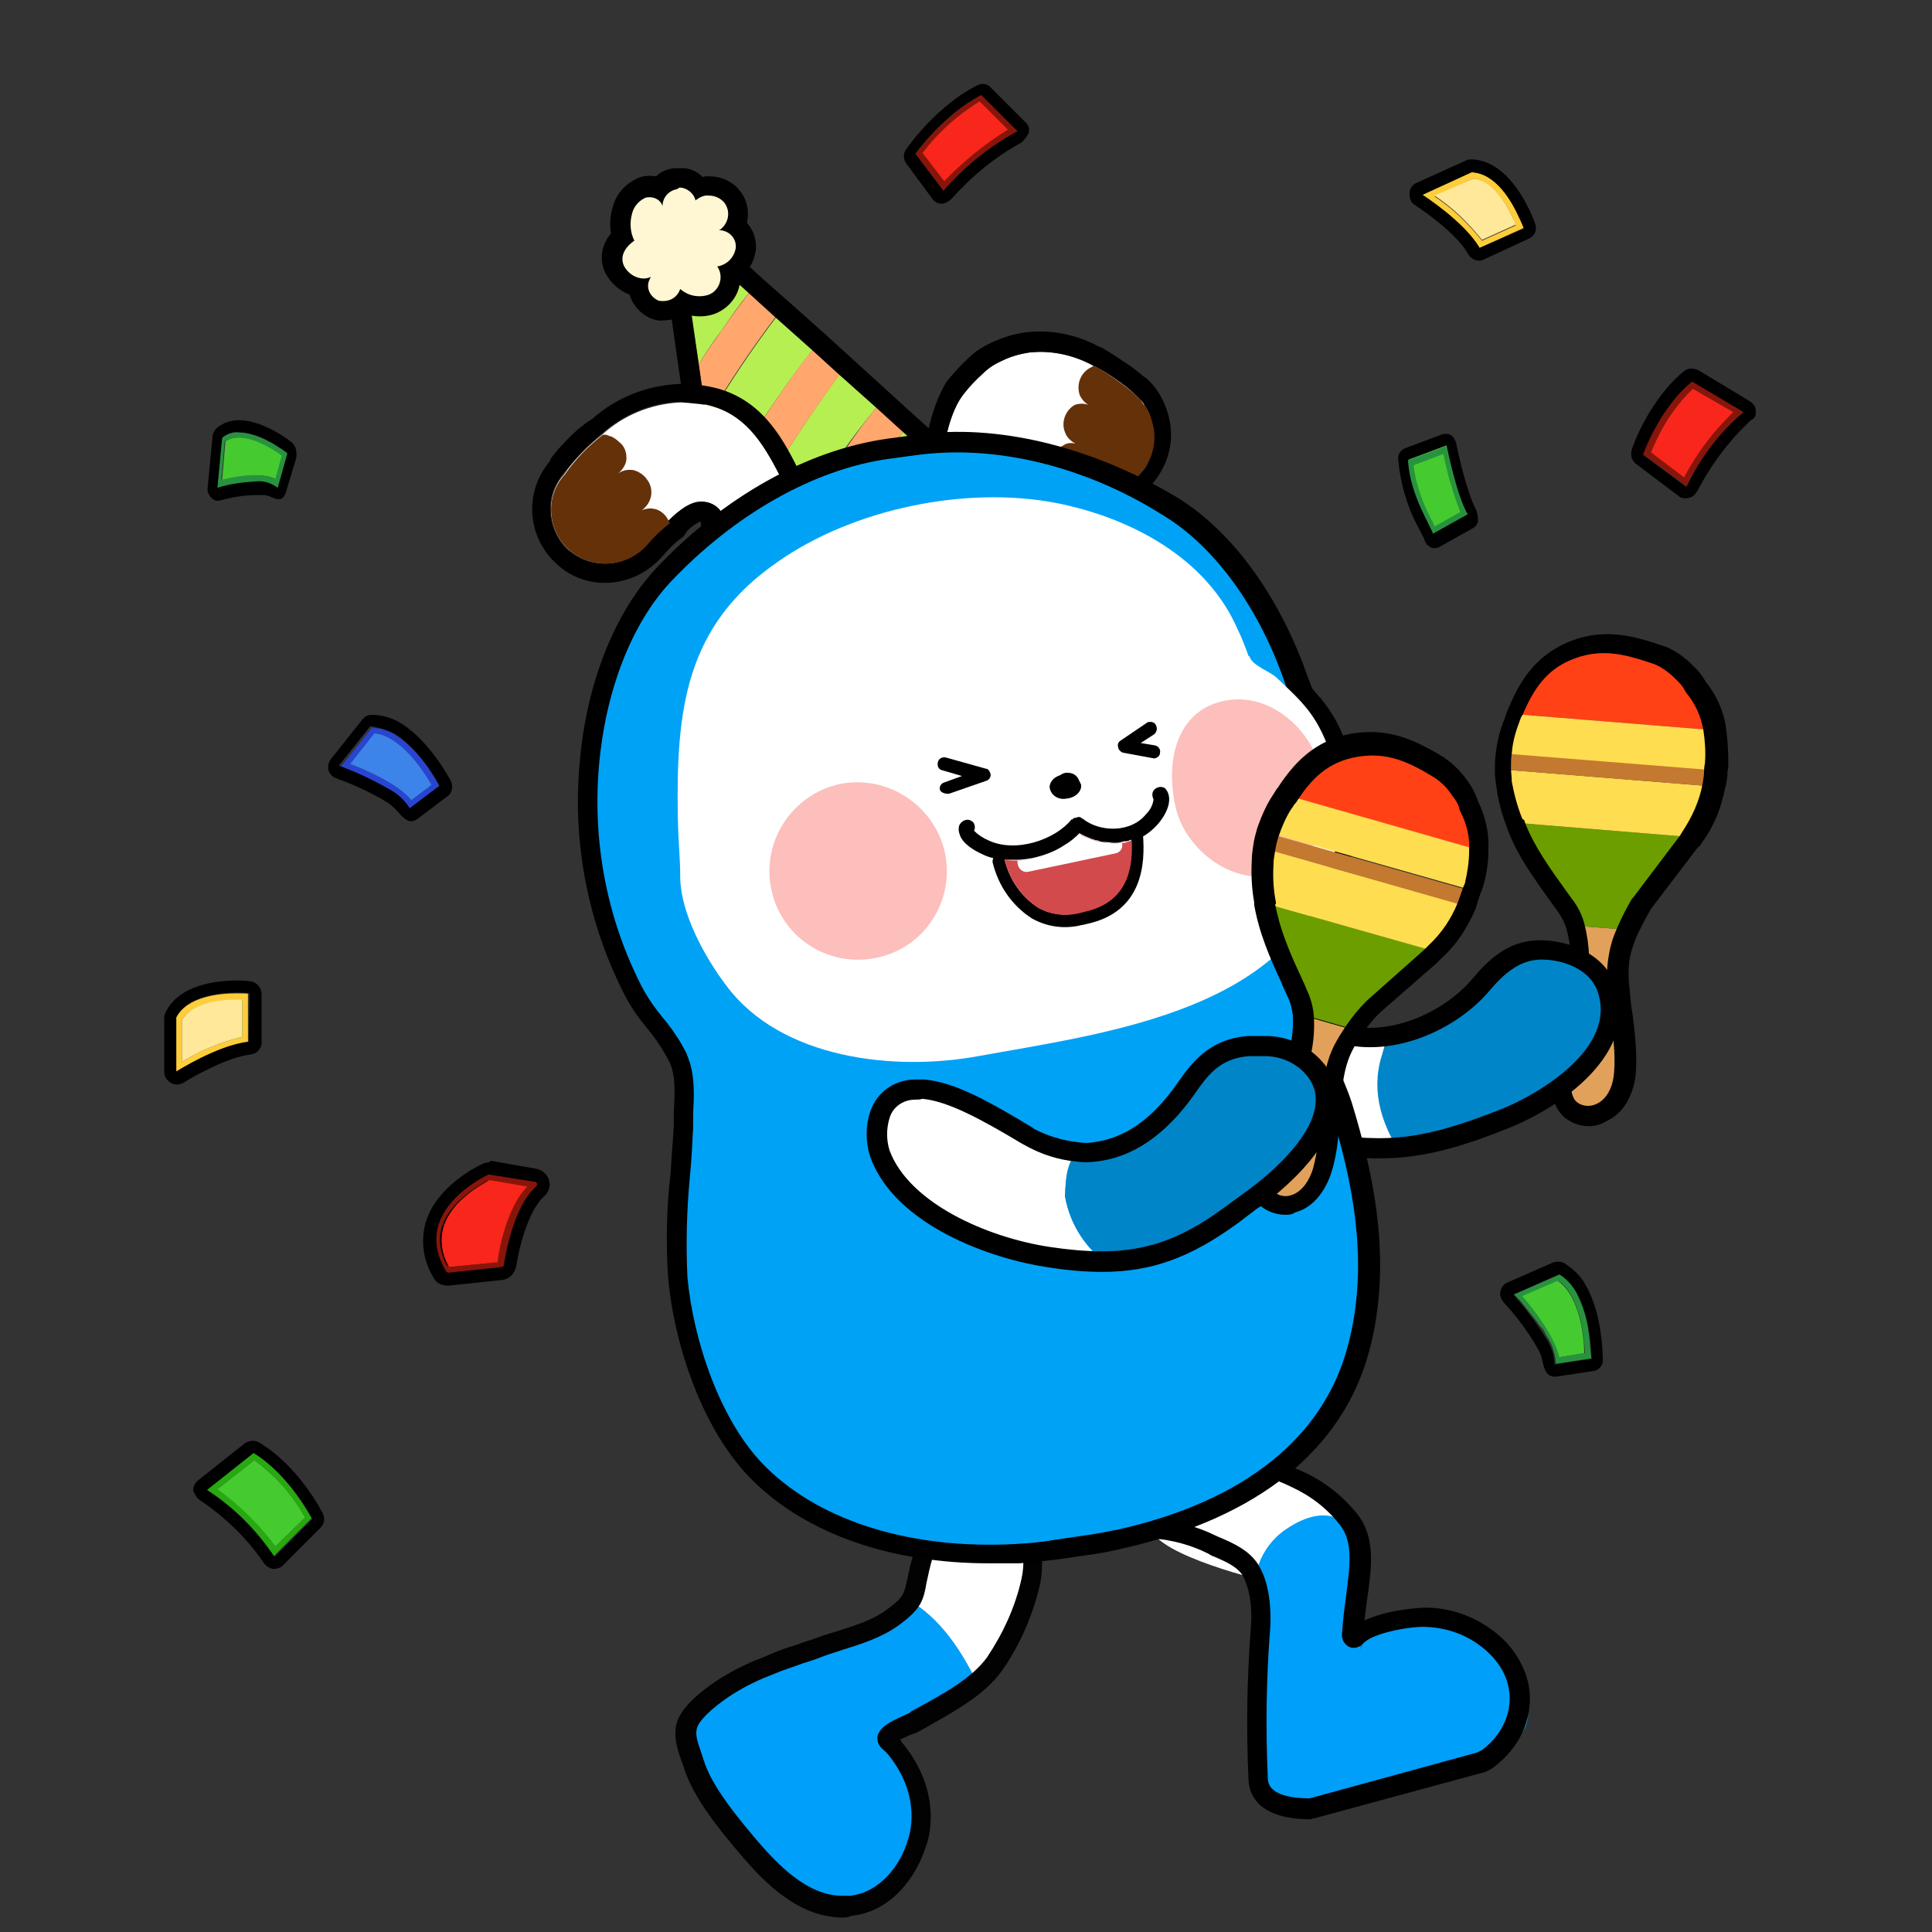 <?xml version="1.0" encoding="utf-8"?>
<!-- Generator: Adobe Illustrator 24.3.0, SVG Export Plug-In . SVG Version: 6.00 Build 0)  -->
<svg version="1.1" id="레이어_1" xmlns="http://www.w3.org/2000/svg" xmlns:xlink="http://www.w3.org/1999/xlink" x="0px"
	 y="0px" viewBox="0 0 240 240" style="enable-background:new 0 0 240 240;" xml:space="preserve">
<rect x="0" y="0" width="240" height="240" fill="#333333" stroke="none"/>
<style type="text/css">
	.st0{fill:#E2A15A;}
	.st1{fill:#6C9E00;}
	.st2{fill:#FF4115;}
	.st3{fill:#FFDD50;}
	.st4{fill:#C47930;}
	.st5{fill:#FFFFFF;}
	.st6{fill:#0085C9;}
	.st7{fill:#653109;}
	.st8{fill:#B6EF52;}
	.st9{fill:#FFA76C;}
	.st10{fill:#FFF7D4;}
	.st11{fill-rule:evenodd;clip-rule:evenodd;fill:#009FF9;}
	.st12{fill:#009FF9;}
	.st13{fill:#020202;}
	.st14{fill:#00A2F6;}
	.st15{fill-rule:evenodd;clip-rule:evenodd;fill:#FFFFFF;}
	.st16{fill-rule:evenodd;clip-rule:evenodd;fill:#FCBFBB;}
	.st17{fill-rule:evenodd;clip-rule:evenodd;}
	.st18{fill:#D34A4C;}
	.st19{fill:#2845D1;}
	.st20{fill:#3D84EA;}
	.st21{fill:#28933F;}
	.st22{fill:#45CB2F;}
	.st23{fill-rule:evenodd;clip-rule:evenodd;fill:#45CB2F;}
	.st24{fill:#88150A;}
	.st25{fill:#F9261B;}
	.st26{fill:#28A811;}
	.st27{fill:#FDCD3A;}
	.st28{fill:#FFE89A;}
</style>
<g id="레이어_4">
	<path class="st0" d="M202.2,115.5l-6.5-0.5c0.6,2.4,0.7,5,0.2,7.4c-0.4,3.4-1.8,6.6-2.1,10c-0.1,1.6-0.2,3.5,0.8,4.8
		c1.1,1.3,2.9,1.7,4.4,0.9c1.8-0.8,2.6-2.9,2.8-4.8c0.3-3.6-0.5-7.1-0.8-10.7c-0.2-1.8,0-3.6,0.5-5.3
		C201.7,116.8,201.9,116.2,202.2,115.5z"/>
	<path class="st1" d="M188.3,102.5c1.4,3.7,3.8,6.7,6.1,9.9c0.6,0.8,1,1.7,1.3,2.6l6.5,0.5c0.5-1.1,1-2.2,1.7-3.2l5.8-7.6
		c0.2-0.3,0.4-0.5,0.5-0.7l-22-1.8C188.2,102.3,188.3,102.4,188.3,102.5z"/>
	<path class="st2" d="M210.6,85.5c-0.3-0.6-0.7-1.2-1.3-1.7c-0.9-0.9-2-1.7-3.2-2.2c-3.7-1.3-6.9-2.2-10.8-0.7s-5.7,4.3-7.2,7.8
		l24.7,2C212.6,88.8,211.8,87,210.6,85.5z"/>
	<path class="st3" d="M186.9,97.4c0.3,1.7,0.7,3.3,1.3,4.8l22,1.8c1.3-1.9,2.2-4.1,2.7-6.3l-26.1-2.1
		C186.8,96.2,186.8,96.8,186.9,97.4z"/>
	<path class="st3" d="M213.1,94.9c0.1-1.4,0-2.8-0.3-4.2l-24.7-2c-0.1,0.3-0.3,0.6-0.4,1c-0.5,1.3-0.8,2.6-1,4l26.3,2.1
		C213.1,95.4,213.1,95.2,213.1,94.9z"/>
	<path class="st4" d="M186.8,93.6c-0.1,0.7-0.1,1.3-0.1,2l26.1,2.1c0.1-0.7,0.2-1.3,0.3-2L186.8,93.6z"/>
	<path d="M197.4,139.9c-1.4,0-2.8-0.6-3.7-1.8c-1.2-1.7-1.2-3.8-1-5.7c0.2-2,0.6-3.8,1.1-5.7c0.4-1.5,0.8-2.9,1-4.4
		c0.5-2.3,0.4-4.7-0.2-6.9c-0.2-0.7-0.6-1.5-1.1-2.2l-0.8-1.1c-2-2.8-4.1-5.6-5.4-9c0-0.1-0.1-0.2-0.1-0.3c-0.6-1.6-1.1-3.3-1.3-5
		c-0.1-0.7-0.2-1.3-0.2-2c0-0.7,0-1.4,0.1-2.2c0.2-1.5,0.5-2.9,1.1-4.3c0.1-0.3,0.2-0.6,0.3-0.9l0.1-0.2c1.4-3.4,3.3-6.8,7.9-8.6
		c4.3-1.6,7.8-0.6,11.6,0.7c0,0,0.1,0,0.1,0c1.3,0.6,2.5,1.4,3.5,2.5c0.6,0.5,1.1,1.2,1.5,1.9c1.3,1.6,2.2,3.6,2.5,5.6
		c0.2,1.5,0.3,3,0.3,4.5c0,0.3,0,0.7-0.1,1c0,0.7-0.1,1.4-0.3,2.1c-0.5,2.5-1.4,4.8-2.9,6.8c-0.1,0.2-0.2,0.4-0.4,0.5l-0.2,0.2
		l-5.7,7.5c-0.6,1-1.1,2-1.6,3c-0.3,0.6-0.5,1.2-0.7,1.8c-0.5,1.5-0.6,3.1-0.4,4.8c0.1,1.2,0.2,2.4,0.4,3.5c0.3,2.4,0.6,4.9,0.4,7.4
		c-0.2,2.1-1.2,4.7-3.5,5.8C198.9,139.7,198.1,139.9,197.4,139.9z M189.4,102c0,0,0,0.1,0,0.1c1.2,3.1,3.1,5.7,5.1,8.5l0.8,1.1
		c0.7,0.9,1.2,1.9,1.5,3c0.7,2.7,0.8,5.4,0.3,8.1c-0.2,1.5-0.6,3.1-1,4.6c-0.5,1.8-0.9,3.5-1,5.2c-0.1,1.4-0.1,3,0.5,4
		c0.6,0.8,1.8,1,2.8,0.5c1.4-0.7,2-2.4,2.1-3.8c0.2-2.3-0.1-4.5-0.4-6.9c-0.1-1.2-0.3-2.4-0.4-3.6c-0.2-1.9,0-3.9,0.5-5.7
		c0.2-0.7,0.5-1.4,0.8-2.1c0.5-1.1,1.1-2.3,1.7-3.3c0,0,0-0.1,0.1-0.1l5.9-7.8c0.1-0.2,0.2-0.3,0.3-0.5c1.2-1.8,2.1-3.8,2.5-5.9
		c0.1-0.6,0.2-1.2,0.2-1.9c0-0.3,0.1-0.6,0.1-0.8c0,0,0,0,0,0c0.1-1.3,0-2.7-0.2-4c-0.3-1.7-1-3.3-2.1-4.6c-0.1-0.1-0.1-0.2-0.2-0.3
		c-0.2-0.5-0.6-0.9-1-1.3c0,0,0,0-0.1-0.1c-0.8-0.8-1.7-1.5-2.7-1.9c-3.5-1.2-6.4-2-9.9-0.7c-3.5,1.3-5.1,3.8-6.5,7.1l-0.1,0.1
		c-0.1,0.2-0.2,0.5-0.3,0.8c-0.5,1.3-0.8,2.5-0.9,3.8c-0.1,0.6-0.1,1.2-0.1,1.8c0,0.6,0.1,1.1,0.1,1.7c0.3,1.6,0.7,3.1,1.3,4.6
		C189.4,101.9,189.4,102,189.4,102z M189.4,102.4C189.4,102.4,189.4,102.4,189.4,102.4C189.4,102.4,189.4,102.4,189.4,102.4z"/>
	<path class="st5" d="M172.8,128.2c-0.7,0.1-1.5-0.1-2.2-0.4c-1-0.4-2.5,1.2-3.3,0.4l-0.7-0.6c-3.7-3.1-6.8-5.5-9.5-6.7
		c-0.9-0.4-1.8-0.7-2.7-0.7c-1.9-0.2-3.7,0.9-4.5,2.7c-0.7,1.5-0.9,3.1-0.6,4.7c1.3,6.5,8.2,11.7,14.2,14.4l0,0
		c1.8,0.8,5.1,0,6.9,0.5c0.8,0.2,1.7,0.3,2.5,0.4c0.6,0,1.1,0,1.7,0C171.9,139.1,170.2,132.5,172.8,128.2z"/>
	<path class="st6" d="M200.1,122.5c-2-2.8-5.2-4.4-8.6-4.5c-3.3,0-5.5,1.9-7.6,4.3c-1.7,2.1-3.8,4-6.1,5.4c-0.5,0.3-0.9,0.6-1.4,0.9
		c-1.1,0.7-2.1-0.3-3.4,0c-0.2,0-0.6,1-0.8,1.1c-2,4.4-1.1,8.8,1.3,12.8c5.3-0.1,9.6-0.8,14.4-3.7l0.9-0.5c0.6-0.4,1.1-0.7,1.7-1
		l0.4-0.3c3.6-2.1,8.1-4.8,9.8-8.8C201.4,126.3,201.3,124.1,200.1,122.5z"/>
	<path d="M171.2,143.9c-2.4,0-4.9-0.3-7.9-0.7c-7.6-1.2-13.6-7.3-15.2-15.3c-0.3-1.9-0.1-3.8,0.7-5.5c0.9-2.3,3.3-3.7,5.7-3.4
		c1.1,0.1,2.1,0.4,3.1,0.9c2.3,1,3.5,2.5,4.5,3.9c1,1.3,1.8,2.3,3.4,3c5.9,2.5,13.5-0.6,17.4-5.2c2-2.4,4.5-4.8,8.4-4.8c0,0,0,0,0,0
		c3.6,0,7.9,1.7,9.3,5.4l0,0c3.3,8.7-7.1,15.5-13.1,17.9C180.8,142.8,176.3,143.9,171.2,143.9z M154,121.4c-1.2,0-2.4,0.8-2.9,1.9
		c-0.6,1.3-0.7,2.7-0.5,4.1c1.4,7,6.6,12.3,13.2,13.3c8.9,1.4,13.3,0.8,22.9-3c4.2-1.7,14.4-7.5,11.7-14.7l0,0
		c-1-2.6-4.2-3.8-6.9-3.8c0,0,0,0,0,0c-2.8,0-4.8,1.9-6.5,3.9c-4.5,5.3-13.3,8.9-20.3,5.9c-2.2-1-3.4-2.5-4.4-3.8
		c-1-1.3-1.9-2.4-3.6-3.2c-0.8-0.4-1.5-0.6-2.3-0.6C154.2,121.4,154.1,121.4,154,121.4z"/>
	<path class="st5" d="M124.5,44.8c-0.9,0.4-1.7,0.9-2.4,1.6c-0.9,0.8-1.7,1.7-2.5,2.7c-2.4,3.1-4,12.5-0.4,14.5
		c3.3,1.7,4.8-4.5,6.2-6.5c2.9-4.5,5.3-0.6,8.5,2.1c2.3,2,5.7,1.7,7.7-0.6c0.2-0.2,0.3-0.4,0.5-0.7c1.9-2.9,1.4-6.8-1.2-9.1
		C136.2,44.9,130.3,42,124.5,44.8z"/>
	<path d="M115.1,61c0.3,1.9,1.4,3.6,3.1,4.6c0.8,0.5,1.8,0.6,2.7,0.5c3-0.4,4.4-3.6,5.6-6.1c0.3-0.6,0.5-1.1,0.8-1.7
		c0.2-0.4,0.5-0.7,0.8-1c0.3,0.1,0.6,0.3,0.9,0.5c0.2,0.4,0.5,0.7,0.9,0.9c0.1,0.1,0.2,0.2,0.3,0.2l0.4,0.3c0.6,0.5,1.2,1.1,1.8,1.6
		c1.7,1.4,3.9,2.1,6.1,1.8c2.2-0.3,4.2-1.6,5.4-3.5c1.6-2.4,2-5.3,1.1-8c-0.5-1.6-1.4-3.1-2.7-4.2l-0.2-0.1c-0.8-0.7-1.7-1.4-2.7-2
		c-0.8-0.6-1.7-1.1-2.5-1.6c-0.2-0.1-0.3-0.1-0.5-0.2c-2.8-1.5-6-2.1-9.1-1.7c-1.4,0.2-2.7,0.6-4,1.2c-1.1,0.5-2.1,1.1-2.9,1.9
		c-1,0.9-1.9,1.9-2.8,3C115.7,50.4,114.1,56.6,115.1,61z M119.6,49.1c0.7-1,1.6-1.9,2.5-2.7c0.7-0.7,1.5-1.2,2.4-1.6
		c1-0.5,2.1-0.8,3.3-1c2.8-0.3,5.7,0.3,8.1,1.7h0.1c1.8,1,3.5,2.1,5,3.5c0.2,0.2,0.4,0.4,0.6,0.6c0,0,0.1,0.1,0.1,0.1
		c0.2,0.2,0.4,0.4,0.5,0.7c0,0,0,0.1,0.1,0.1c0.1,0.3,0.3,0.5,0.4,0.7l0,0c0.1,0.2,0.2,0.5,0.3,0.8c0,0,0,0.1,0,0.1
		c0.1,0.4,0.2,0.7,0.3,1.1c0.2,1.1,0,2.3-0.3,3.4c-0.2,0.5-0.4,1.1-0.7,1.5c-0.1,0.2-0.3,0.4-0.4,0.5c-1.2,1.6-3.2,2.3-5.2,2
		c-1-0.2-1.9-0.6-2.6-1.3l-0.3-0.3c-0.5-0.4-0.9-0.8-1.4-1.3c-0.2-0.2-0.4-0.3-0.6-0.5c-0.2-0.1-0.4-0.3-0.6-0.4c0-0.1,0-0.1,0-0.2
		l0,0c-1.1-1-2.1-1.7-3.2-1.5c-1.1,0.3-2,1-2.5,2c-1.1,1.7-2.4,6.4-4.8,6.7c-0.5,0.1-0.9,0-1.3-0.3
		C115.6,61.7,117.2,52.2,119.6,49.1z"/>
	<path class="st7" d="M131.1,56.8c0.2,0.1,0.4,0.2,0.6,0.4c0.2,0.2,0.4,0.3,0.6,0.5c0.5,0.4,1,0.9,1.4,1.3l0.3,0.3
		c0.8,0.6,1.7,1.1,2.6,1.3c2,0.3,3.9-0.4,5.2-2c0.1-0.2,0.3-0.3,0.4-0.5c0.3-0.5,0.6-1,0.8-1.5c0.4-1.1,0.5-2.2,0.3-3.4
		c-0.1-0.4-0.1-0.7-0.3-1.1c0,0,0-0.1,0-0.1c-0.1-0.3-0.2-0.5-0.3-0.8l0,0c-0.1-0.3-0.3-0.5-0.4-0.7c0,0,0-0.1-0.1-0.1
		c-0.2-0.2-0.3-0.4-0.5-0.7c0,0,0-0.1-0.1-0.1c-0.2-0.2-0.4-0.4-0.6-0.6c-1.5-1.3-3.2-2.5-5-3.5h-0.1c-0.1,0-0.2,0-0.3,0.1
		c-1.3,0.6-1.9,2-1.5,3.4c0.2,0.5,0.6,1,1.1,1.3c-0.5-0.2-1.1-0.2-1.7,0c-1.2,0.7-1.7,2.2-1.2,3.4c0.2,0.6,0.7,1.1,1.3,1.4
		c-0.4-0.1-0.9-0.1-1.3,0.1c-0.7,0.4-1.2,0.7-1.3,1.5l0,0C131.1,56.7,131.1,56.8,131.1,56.8z"/>
	<path class="st7" d="M131.1,56.8c0-0.1,0-0.1,0-0.2l0,0V56.8z"/>
	<path class="st8" d="M101,43.4l-4.5-4.1c-3.1,4.1-6,8.4-8.6,12.9l1.3,9.2c2.3-4.2,5.3-9.1,7.6-12.3C98.1,47.2,99.5,45.3,101,43.4z"
		/>
	<path class="st8" d="M93.1,36.3l-8.7-7.9l2.4,16.8c0.9-1.4,1.8-2.8,2.8-4.1C90.7,39.5,91.8,37.9,93.1,36.3z"/>
	<path class="st8" d="M119.2,59.9l-7-6.3c-3.4,4.5-7.3,10.6-10.6,16.2L119.2,59.9z"/>
	<path class="st8" d="M108.9,50.6l-4.6-4.1c-5.2,7.1-9.9,14.6-14.1,22.4l0.7,4.6l0.5,2.1l2.5-1.4c2.5-4.7,7.7-13.6,10.5-17.7
		C105.8,54.5,107.3,52.5,108.9,50.6z"/>
	<path class="st9" d="M93.1,36.3c-1.2,1.6-2.4,3.2-3.5,4.8c-1,1.4-1.9,2.7-2.8,4.1l1,7c2.6-4.5,5.5-8.8,8.6-12.9L93.1,36.3z"/>
	<path class="st9" d="M101,43.4c-1.5,1.8-2.9,3.8-4.2,5.7c-2.3,3.2-5.2,8.2-7.6,12.3l1.1,7.4c4.1-7.8,8.9-15.3,14.1-22.4L101,43.4z"
		/>
	<path class="st9" d="M112.2,53.6l-3.3-3c-1.6,1.9-3,3.9-4.4,6c-2.8,4-8,13-10.5,17.6l7.7-4.3C105,64.2,108.8,58.1,112.2,53.6z"/>
	<path d="M84.3,28.5l8.7,7.9l3.3,3l4.6,4.1l3.3,3l4.6,4.1l3.3,3l7,6.3l-17.6,10L94,74.2l-2.6,1.4l-0.5-2.1l-0.7-4.6l-1.1-7.4
		l-1.3-9.2l-1-7L84.3,28.5 M84.4,26c-0.4,0-0.8,0.1-1.2,0.3c-0.9,0.5-1.5,1.5-1.3,2.6l2.4,16.8l1,7l1.3,9.2l1.1,7.4l0.7,4.6
		c0,0.1,0,0.1,0,0.2l0.5,2.1c0.3,1.1,1.3,1.9,2.4,1.9c0.4,0,0.9-0.1,1.2-0.3l2.5-1.4l7.7-4.4l17.6-10c1.2-0.7,1.6-2.2,0.9-3.4
		c-0.1-0.2-0.3-0.4-0.5-0.6l-7-6.3l-3.3-3l-4.5-4.1l-3.3-3l-4.6-4.1l-3.4-3L86,26.6C85.5,26.2,84.9,26,84.4,26L84.4,26z"/>
	<path class="st10" d="M82.5,38.5c-0.4,0-0.8-0.1-1.2-0.3c-1.1-0.5-1.8-1.5-1.9-2.7c-1.3-0.2-2.3-1.1-2.9-2.2c-0.6-1.4-0.2-3,1-4
		c-0.3-1.1-0.3-2.2,0-3.2c0.3-1.3,1.2-2.3,2.4-2.9c0.3-0.1,0.7-0.2,1-0.2c0.4,0,0.7,0.1,1.1,0.2c0.5-0.6,1.3-1.1,2.1-1.2
		c0.1,0,0.3,0,0.4,0c1,0,1.9,0.4,2.6,1.1c0.4-0.1,0.8-0.2,1.1-0.2c1.1,0,2.2,0.5,2.9,1.3c0.6,0.8,0.9,1.8,0.6,2.8
		c0,0.3-0.1,0.5-0.2,0.7c0.1,0.1,0.3,0.2,0.4,0.4c0.6,0.7,0.9,1.6,0.9,2.5c-0.1,1.2-0.8,2.3-1.9,2.9c0.1,0.4,0.1,0.8,0,1.2
		c-0.2,1.1-0.8,2.1-1.8,2.6c-0.6,0.3-1.3,0.5-2,0.5c-0.7,0-1.4-0.2-2-0.5C84.3,38.1,83.4,38.5,82.5,38.5z"/>
	<path d="M84.4,23.3c0.9,0,1.8,0.7,2,1.6c0.5-0.4,1.1-0.7,1.7-0.6c0.7,0,1.4,0.3,1.9,0.9c0.8,1.1,0.5,2.5-0.5,3.3
		c-0.1,0-0.1,0.1-0.2,0.1h0.2c1.1,0.1,2,1,1.9,2.2c-0.2,1.2-1.1,2.1-2.3,2.3c0.7,1,0.5,2.4-0.5,3.2c-0.1,0.1-0.2,0.1-0.3,0.2
		c-0.4,0.2-0.9,0.3-1.4,0.3c-0.9,0-1.7-0.3-2.4-0.9c-0.3,0.9-1.1,1.5-2.1,1.5c-0.3,0-0.5,0-0.7-0.1c-1-0.5-1.5-1.6-1-2.6
		c0-0.1,0.1-0.2,0.2-0.3c-0.3,0.1-0.6,0.2-0.9,0.2c-1,0-2-0.6-2.5-1.6c-0.8-1.8,1.3-3.1,1.3-3.1c-0.5-1-0.6-2.2-0.3-3.3
		c0.2-0.9,0.8-1.6,1.6-2c0.2-0.1,0.4-0.1,0.6-0.1c0.7,0,1.4,0.4,1.6,1.1c0-1,0.7-1.9,1.8-2.1L84.4,23.3 M84.4,20.9L84.4,20.9
		c-0.2,0-0.4,0-0.6,0c-0.9,0.1-1.7,0.4-2.3,1c-0.7-0.1-1.5-0.1-2.2,0.2c-1.6,0.7-2.8,2-3.2,3.7c-0.3,1-0.4,2.1-0.2,3.2
		c-1.2,1.4-1.5,3.3-0.7,4.9c0.6,1.2,1.7,2.2,3,2.7c0.4,1.3,1.3,2.3,2.5,2.9c0.5,0.2,1.1,0.4,1.7,0.3c1,0,1.9-0.3,2.7-0.8
		c0.6,0.2,1.2,0.3,1.8,0.3c0.9,0,1.8-0.2,2.5-0.6c1.3-0.7,2.3-2,2.5-3.5c0-0.3,0.1-0.5,0.1-0.8c1.1-0.8,1.7-2,1.9-3.4
		c0.1-1.2-0.3-2.4-1.1-3.3c0,0,0-0.1,0-0.1c0.3-1.4,0-2.8-0.9-3.9c-0.9-1.2-2.4-1.8-3.8-1.8c-0.3,0-0.6,0-0.8,0.1
		C86.5,21.2,85.5,20.8,84.4,20.9L84.4,20.9z"/>
	<path class="st5" d="M143.8,191.1c-2.8-2.7-3.7-4.6,1.2-8.1c5.1-2.5,9.6-2.9,16.9,0.7c6.9,3.4,9.4,7,5.6,12.1l-7.7,1.2
		C159.9,197.1,147.4,194.4,143.8,191.1z"/>
	<path class="st11" d="M187.4,205.3c-2.4-2.5-5.6-3.9-9.1-4c-1.9-0.1-9.1,0.9-9.3,3.7c0.4-7,1.8-11.2-0.9-14.7c0,0-2.4-4.4-8.4-0.3
		c-1.6,1.1-2.8,2.7-3.4,4.5c-1.1,5-0.2,11.1,0.1,17.1h-0.1c0,0,0.1,1.2,0.3,2.8v0.1c0.3,3,0.3,6,0.3,6c1.7,6.6,10.5,4.1,14.6,2.8
		c7.2-2.2,13.2-2.2,17.6-8.1C190.9,212.8,189.2,207.3,187.4,205.3z"/>
	<path d="M162.7,226c-4.6,0-7.4-1.7-7.6-4.8c-0.3-6.4-0.2-12.8,0.3-19.2c0.2-2.7-0.3-5.1-1.1-6.4c-0.7-1-2-1.6-3.4-2.2
		c-0.3-0.1-0.5-0.2-0.8-0.4c-2.2-1.1-4.5-1.7-6.9-1.9l-0.3,0c-1.8-0.1-5.1-0.2-5.4-3.4c-0.3-2.5,2.6-3.9,4.9-5
		c0.9-0.4,1.7-0.8,2.1-1.1c3.2-2.5,7.2-1.7,10.4-1.1l0.4,0.1c2.2,0.5,4.3,1.2,6.3,2.1c2.8,1.2,5.2,3.1,7.1,5.5
		c2.2,2.9,1.7,6.5,1.1,10.7c-0.1,0.8-0.2,1.6-0.3,2.4c2.7-1.3,6.7-1.6,7.8-1.6c3.8,0.1,7.3,1.7,9.9,4.4c2.1,2.4,3.1,5.1,2.8,7.9
		c-0.3,2.9-1.8,5.5-4.4,7.5c-0.4,0.3-0.9,0.6-1.4,0.7l-21,5.7c-0.1,0-0.2,0-0.3,0C163,226,162.9,226,162.7,226z M163.1,224.7
		L163.1,224.7L163.1,224.7z M150.2,182.4c-1.5,0-2.9,0.3-4.1,1.2c-0.6,0.5-1.6,0.9-2.6,1.4c-1.3,0.6-3.6,1.7-3.5,2.5
		c0.1,0.8,0.8,1,3,1.2l0.3,0c2.7,0.2,5.4,0.9,7.8,2.1c0.2,0.1,0.5,0.2,0.7,0.3c1.6,0.7,3.3,1.5,4.4,3.1c1.6,2.4,1.7,6,1.6,7.9
		c-0.5,6.3-0.6,12.6-0.3,18.9c0.1,2.1,3.3,2.4,5.2,2.4l20.8-5.7c0,0,0,0,0,0c0.2-0.1,0.4-0.2,0.6-0.3c2-1.5,3.2-3.6,3.4-5.7
		c0.2-2.1-0.5-4.2-2.2-6c-2.1-2.2-5-3.5-8.2-3.6c-1.7-0.1-6.6,0.7-7.8,2.1c-0.6,0.6-1.5,0.7-2.1,0.1c-0.3-0.3-0.5-0.7-0.5-1.2
		c0.1-1.7,0.3-3.3,0.5-4.7c0.5-4,0.9-6.8-0.7-8.9c-1.6-2.1-3.7-3.7-6.1-4.8c-1.8-0.9-3.8-1.5-5.8-1.9l-0.4-0.1
		C153.1,182.7,151.6,182.4,150.2,182.4z"/>
	<path class="st12" d="M112.6,198.6l-0.1,0.2c-3,3.6-7.4,5.1-10.5,5.8c-2.4,0.5-4.8,1.3-7.1,2.3l-0.5,0.2c-1.8,0.7-3.6,1.6-5.2,2.7
		c-1.7,1.1-3.1,2.7-3.8,4.6c-0.4,1.3,0,2.5,0.5,3.9l0.3,0.9c1.1,3.6,4.8,8,7,10.6c2.6,3.1,6.6,7.1,11.4,7.2l0,0c0.4,0,0.7,0,1.1-0.1
		c4.4-0.5,7.2-4.5,8.3-7.8c0.1-0.2,2.2-5.9-2.8-11.8c-0.1-0.2-0.2-0.4-0.1-0.6c0.1-0.5,0.8-1,2.6-1.7c0.4-0.1,0.7-0.3,1.1-0.5
		l0.9-0.5c2.2-1.2,4.3-2.5,6.3-4C119.6,205.2,116.8,200.9,112.6,198.6z"/>
	<path class="st5" d="M124.3,207.3c2-2.9,3.1-7.1,3.8-10.4c0.9-4-0.8-10.1-4.2-12.1c-0.7-0.4-1.5-0.6-2.3-0.7c-1,0-1.9,0.3-2.7,0.9
		c-0.7,0.5-1.3,1.2-1.8,1.9c-1.1,1.8-1.9,3.7-2.4,5.7c-0.2,0.6-0.3,1.1-0.4,1.7c-0.2,1.1-0.6,2.2-1.1,3.3c-0.1,0.1-0.2,0.3-0.2,0.4
		s-0.2,0.4-0.4,0.6c4.2,2.3,7,6.6,9.2,11.3C122.8,209.2,123.6,208.3,124.3,207.3z"/>
	<path class="st13" d="M104.7,238.2c-0.1,0-0.1,0-0.2,0c-5.4-0.1-9.6-4.4-12.4-7.7c-2.3-2.7-6.1-7.2-7.2-11.1l-0.3-0.8
		c-0.5-1.5-1-3-0.5-4.7c0.5-1.5,2.1-3.2,4.9-5.1c1.7-1.1,3.6-2.1,5.5-2.8l0.5-0.2c1.5-0.7,2.7-1.1,4-1.5c0.7-0.3,1.6-0.5,2.6-0.9
		c0.8-0.3,1.6-0.5,2.5-0.8c2.2-0.7,4.4-1.4,6-2.6c2.2-1.6,2.2-2,2.6-3.8c0.2-0.9,0.4-2.1,1-3.8c0.5-2.1,1.4-4.1,2.6-6
		c0.6-0.9,1.3-1.7,2.1-2.3c1-0.7,2.2-1.2,3.4-1.2c0,0,0,0,0,0c1,0,2,0.3,2.9,0.8c3.9,2.3,5.4,8.6,4.5,13.1
		c-0.9,3.8-2.4,7.4-4.7,10.7c-2.2,3.1-6,5.1-9.3,7l-0.9,0.5c-0.3,0.2-0.6,0.3-0.9,0.4l-0.3,0.1c-0.6,0.3-1.1,0.5-1.3,0.6
		c0.1,0.1,0.2,0.2,0.2,0.3c5.3,6.3,3.3,12.4,3,13c-1.1,3.6-4.2,8.1-9.3,8.6C105.4,238.2,105.1,238.2,104.7,238.2z M121.7,185.4
		c-0.7,0-1.4,0.2-1.9,0.7c-0.6,0.5-1.1,1-1.5,1.6c-1,1.6-1.8,3.4-2.3,5.3c-0.5,1.6-0.7,2.7-0.9,3.6c-0.4,2.3-0.7,3.3-3.6,5.4
		c-2,1.4-4.4,2.2-6.7,2.9c-0.8,0.3-1.6,0.5-2.4,0.8c-1,0.4-1.9,0.7-2.6,0.9c-1.3,0.5-2.4,0.8-3.8,1.4l-0.5,0.2
		c-1.8,0.7-3.5,1.6-5,2.6c-2.2,1.5-3.6,2.9-3.9,3.8c-0.3,0.9,0.1,1.9,0.5,3.1l0.3,0.9c1,3.4,4.6,7.6,6.7,10.1
		c2.5,2.9,6.2,6.8,10.5,6.8c0,0,0,0,0,0c0.3,0,0.6,0,1,0c3.7-0.4,6.3-3.8,7.2-7c0.1-0.3,1.9-5.3-2.6-10.7c0,0,0,0,0,0
		c-0.1-0.1-0.1-0.1-0.2-0.2c-0.6-0.5-1-0.9-1-1.6c0-0.1,0-0.2,0-0.3c0.3-1.1,1.3-1.7,3.3-2.6l0.2-0.1c0.3-0.1,0.5-0.2,0.7-0.4
		l0.9-0.5c3.1-1.7,6.6-3.6,8.5-6.2c2-3,3.5-6.2,4.3-9.8c0.8-3.5-0.5-8.8-3.3-10.4C122.9,185.6,122.3,185.5,121.7,185.4
		C121.7,185.4,121.7,185.4,121.7,185.4z"/>
	<path class="st5" d="M70.8,68.4c2.8,2.4,7.1,2.1,9.6-0.7c0,0,0,0,0,0l0,0c0.8-1,1.8-1.9,2.8-2.7c0-0.1-0.1-0.1-0.1-0.2
		c1.4-1.4,2.8-2.4,4.2-2.4c0.7,0,1.4,0.2,1.9,0.7c1.7,1.5,3.5,6,6.4,5.9c0.5,0,1-0.2,1.4-0.4c3.4-1.9,1-7.7-0.3-10.1
		c-2.3-4.4-4.7-7.6-9.7-8.3c-0.9-0.1-1.8-0.2-2.6-0.2c-3.6,0.2-7,1.6-9.6,4l0,0c-1.8,1.4-3.4,3-4.7,4.9C67.6,61.7,68,66,70.8,68.4
		L70.8,68.4z"/>
	<path class="st7" d="M83.6,64.8c0,0.1,0.1,0.1,0.1,0.2C83.7,64.9,83.6,64.8,83.6,64.8L83.6,64.8z"/>
	<path d="M69.3,70.2c1.7,1.5,3.9,2.3,6.2,2.2c2.6-0.1,5-1.3,6.7-3.2c0.3-0.3,0.6-0.7,1-1.1s0.9-0.9,1.5-1.3c0.3-0.2,0.5-0.6,0.7-0.9
		c1.2-1.1,1.8-1.2,2-1.2c0.2,0,0.2,0,0.4,0.2c0.5,0.5,1,1.1,1.4,1.7c1.4,2,3.4,4.8,6.5,4.7c0.9-0.1,1.7-0.3,2.4-0.7
		c3.7-2,3.9-6.9,0.6-13.2c-2.1-4.1-5-8.6-11.3-9.5c-1-0.2-2-0.2-3.1-0.2c-4,0.2-7.8,1.7-10.8,4.4l-0.2,0.1C72.1,53,71,54,70,55.1
		c-0.8,0.8-1.3,1.5-1.6,1.9l-0.1,0.3C65,61.2,65.5,66.9,69.3,70.2L69.3,70.2z M68.4,62.5c0.1-1.4,0.7-2.6,1.6-3.7
		c1.4-1.8,3-3.4,4.7-4.9l0,0l0,0c2.7-2.4,6-3.8,9.6-4c0.9,0,1.8,0,2.6,0.2c4.9,0.8,7.3,3.9,9.6,8.3c1.3,2.4,3.7,8.2,0.3,10.1
		c-0.4,0.3-0.9,0.4-1.4,0.4c-2.9,0.1-4.7-4.5-6.4-5.9c-0.5-0.5-1.2-0.7-1.9-0.7c-1.3,0-2.7,1-4.1,2.4l0,0c0,0.1,0.1,0.2,0.1,0.2
		c-1,0.8-1.9,1.7-2.8,2.7l0,0c-2.4,2.9-6.7,3.2-9.6,0.8c0,0,0,0-0.1,0C69,66.9,68.2,64.7,68.4,62.5z"/>
	<path class="st7" d="M70.8,68.4c2.8,2.4,7.1,2.1,9.6-0.7c0,0,0,0,0,0l0,0c0.8-1,1.8-1.9,2.8-2.7c0-0.1-0.1-0.1-0.1-0.2l0,0
		c-0.3-0.8-1.1-1.5-1.9-1.6c-0.5-0.1-1.1,0-1.5,0.2c1.3-0.9,1.6-2.6,0.7-3.8c-0.4-0.6-1-1-1.7-1.2c-0.7-0.1-1.3,0-1.9,0.4
		c0.5-0.4,0.9-1,1-1.6c0.1-0.9-0.2-1.8-0.9-2.3l0,0c-0.3-0.3-0.6-0.5-1-0.7l-0.1,0L75.3,54l-0.1,0l-0.3,0l0,0l0,0
		c-1.8,1.4-3.4,3-4.7,4.9C67.6,61.7,68,66,70.8,68.4L70.8,68.4z"/>
	<g>
		<path class="st14" d="M134.5,191.9c1.6-0.2,3.2-0.5,4.7-0.9c16.1-3.6,26.3-11.8,29.4-23.6c2.9-10.9,0.4-21.9-2.2-30.1
			c-0.6-1.8-1.3-3.5-2.1-5.2c-1.3-2.8-2.5-5.5-2.7-8.2s0.6-6.1,1.3-9.1v-0.2l0.1-0.2c1.6-2.4,2.7-5.1,3.3-7.9
			c1.1-4.6,0.9-9.4-0.6-13.9c-0.8-2.1-2-4.1-3.5-5.7l-0.6-0.7l-0.1-0.2c-0.4-1.1-0.7-2.1-1.1-3.2c-3.4-9-9-16.3-15.4-20.1
			c-10.3-6.1-21.6-8.8-31.2-7.4l-3.7,0.5c-9.6,1.3-19.7,7.1-27.9,15.7c-5,5.3-8.3,13.9-9.2,23.5c-0.9,9.7,1.1,19.5,5.5,28.1
			c0.8,1.4,1.7,2.8,2.8,4c1.1,1.3,2,2.6,2.8,4.1l0.1,0.2c0.9,2.1,0.8,4.4,0.6,6.7c0,0.5-0.1,1.1-0.1,1.6c-0.1,2-0.2,4.1-0.4,6.1
			c-0.4,4.2-0.5,8.5-0.3,12.7c0.7,7.9,4.1,18.6,10.3,24.5c7.2,7,18.8,10.5,31.9,9.7c1.6-0.1,3.2-0.3,4.8-0.5L134.5,191.9z"/>
		<path d="M122.8,194.2c-12,0-22.5-3.6-29.2-10.2c-6.4-6.2-9.9-17.2-10.6-25.3c-0.3-4.3-0.2-8.7,0.3-12.9c0.1-1.9,0.3-4,0.4-6
			c0-0.2,0-0.5,0-0.7c0-0.3,0-0.6,0-0.9c0.1-2.2,0.3-4.4-0.5-6.2l-0.1-0.2c-0.7-1.3-1.5-2.6-2.5-3.8c-1.1-1.3-2.1-2.7-2.9-4.2
			c-4.6-8.9-6.6-18.9-5.7-28.9c0.8-9.9,4.3-18.7,9.5-24.3c8.4-8.9,18.8-14.7,28.7-16.1l3.7-0.5c9.8-1.4,21.5,1.4,32,7.6
			c6.6,3.9,12.3,11.4,15.9,20.7c0.4,1.1,0.8,2.2,1.2,3.2l0,0l0.4,0.5c1.6,1.7,2.9,3.8,3.7,6.1c1.6,4.8,1.8,9.8,0.7,14.6
			c-0.6,2.9-1.8,5.7-3.4,8.2l0,0.2l-0.1,0.3c-0.7,2.9-1.4,5.9-1.2,8.4c0.2,2.5,1.4,5.1,2.6,7.8c0.8,1.7,1.6,3.5,2.2,5.3
			c2.6,8.5,5.2,19.6,2.2,30.9c-3.3,12.3-13.8,20.7-30.4,24.5c-1.6,0.4-3.2,0.7-4.8,0.9l-3.4,0.5c-1.7,0.2-3.4,0.4-4.9,0.5
			C125.2,194.2,124,194.2,122.8,194.2z M118.9,56.2c-1.6,0-3.3,0.1-4.8,0.3l-3.7,0.5c-9.3,1.3-19.2,6.9-27.2,15.4
			c-4.8,5.2-8,13.5-8.8,22.8c-0.8,9.5,1,19,5.4,27.5c0.7,1.3,1.6,2.6,2.6,3.8c1.1,1.3,2.1,2.8,2.9,4.4l0.1,0.3c1,2.4,0.8,5,0.7,7.3
			c0,0.3,0,0.6,0,1c0,0.2,0,0.4,0,0.6c-0.1,2-0.2,4.1-0.4,6.1c-0.4,4.2-0.5,8.4-0.3,12.5c0.7,7.6,4,18,9.9,23.7
			c6.9,6.7,18.1,10.1,30.9,9.4c1.5-0.1,3.1-0.2,4.7-0.5l3.4-0.5c1.6-0.2,3.1-0.5,4.6-0.8c15.6-3.5,25.5-11.4,28.5-22.7
			c2.9-10.6,0.4-21.3-2.1-29.4c-0.6-1.7-1.2-3.4-2-5c-1.3-3-2.6-5.7-2.8-8.7c-0.2-2.9,0.5-6.2,1.2-9.2l0-0.2v-0.4l0.3-0.5
			c1.5-2.3,2.6-4.8,3.1-7.5c1.1-4.4,0.9-9-0.6-13.2c-0.7-1.9-1.9-3.7-3.3-5.3l-0.8-0.9l-0.2-0.5c-0.4-1-0.7-2.1-1.1-3.1
			c-3.3-8.8-8.7-15.9-14.8-19.5C136.2,58.8,127.1,56.2,118.9,56.2z"/>
	</g>
	<path class="st15" d="M84.5,109.1c0-2.8-0.2-3.5-0.3-7.6C84,88.4,85,77.8,96.6,69.8c9.4-6.6,23.4-9.5,34.7-7.3
		c9,1.8,18.6,6.7,22.5,15.8c0.5,1,0.9,2.1,1.3,3.2h0.1c0.3,1.2,2.6,1.9,3.4,2.7c3.3,3.1,4.9,4.6,6.5,8.9c1.4,4.3,1.6,8.9,0.6,13.3
		c-4.3,19.1-28.2,21.9-44.2,24.8c-10.3,1.9-24.5,0.4-31.3-8.8C87.4,118.7,84.6,113.4,84.5,109.1z"/>
	<path class="st16" d="M117.4,106c1.2,6-2.6,11.8-8.6,13c-6,1.2-11.8-2.6-13-8.6c-1.2-5.9,2.6-11.7,8.5-13
		C110.2,96.2,116.1,100,117.4,106C117.3,105.9,117.4,106,117.4,106"/>
	<path class="st16" d="M164.2,96.5c1,6-1.3,11.6-6.2,12.3c-6,0.9-11.1-4.1-12-8.7c-1.3-6,0.4-12.1,6.4-13.1S163.6,91.5,164.2,96.5z"
		/>
	<path class="st17" d="M134.1,97.2c0.2,0.8-0.5,1.6-1.6,1.8c-0.8-0.1-1.5-0.8-1.4-1.6c0.1-0.8,0.8-1.5,1.6-1.4
		C133.4,96,134,96.5,134.1,97.2"/>
	<path class="st0" d="M168.3,128l-6.3-1.8c0.1,2.5-0.3,5-1.3,7.3c-1.1,3.2-3,6.1-4,9.4c-0.4,1.5-0.9,3.4-0.2,4.9
		c0.8,1.5,2.5,2.2,4.1,1.8c1.9-0.5,3.1-2.4,3.6-4.1c1-3.4,0.9-7.1,1.3-10.6c0.2-1.8,0.7-3.5,1.5-5.1
		C167.5,129.1,167.9,128.5,168.3,128z"/>
	<path class="st1" d="M157.2,112.4c0.7,3.9,2.4,7.3,4,10.9c0.4,0.9,0.7,1.9,0.8,2.8l6.3,1.8c0.7-1,1.4-1.9,2.3-2.8l7.1-6.3
		c0.2-0.2,0.5-0.4,0.7-0.6l-21.2-6L157.2,112.4z"/>
	<path class="st2" d="M182.4,100.1c-0.2-0.7-0.5-1.3-0.9-1.9c-0.7-1.1-1.6-2.1-2.7-2.8c-3.4-2-6.3-3.5-10.4-2.8s-6.5,3-8.6,6.3
		l23.8,6.8C183.7,103.7,183.3,101.8,182.4,100.1z"/>
	<path class="st3" d="M156.8,107.2c-0.1,1.7,0,3.4,0.3,5l21.2,6c1.7-1.6,3-3.5,3.9-5.7l-25.2-7.1C156.9,106,156.8,106.6,156.8,107.2
		z"/>
	<path class="st3" d="M183.1,109.8c0.3-1.4,0.5-2.8,0.6-4.2l-23.8-6.8c-0.2,0.3-0.4,0.6-0.6,0.9c-0.7,1.2-1.3,2.4-1.8,3.7l25.4,7.2
		C182.9,110.4,183,110.1,183.1,109.8z"/>
	<path class="st4" d="M157.5,103.5c-0.2,0.6-0.4,1.3-0.5,1.9l25.2,7.2c0.2-0.6,0.5-1.2,0.6-1.9L157.5,103.5z"/>
	<path d="M159.6,150.9c-1.7,0-3.4-1-4.3-2.6c-0.8-1.9-0.4-4,0.1-5.8c0.6-1.9,1.4-3.6,2.2-5.3c0.7-1.4,1.3-2.8,1.8-4.2
		c0.9-2.2,1.3-4.5,1.2-6.9c-0.1-0.8-0.3-1.6-0.7-2.4c-0.2-0.5-0.5-1-0.7-1.6c-1.4-3-2.8-6.2-3.4-9.7c0-0.1,0-0.1,0-0.2v-0.1
		c-0.3-1.7-0.4-3.4-0.3-5.2c0-0.7,0.1-1.3,0.2-2c0.1-0.7,0.3-1.4,0.5-2.1c0.5-1.4,1.1-2.8,1.9-4c0.2-0.3,0.3-0.5,0.5-0.8l0.1-0.1
		c1.9-2.9,4.5-6,9.4-6.8c4.6-0.7,7.8,0.9,11.3,3c0,0,0.1,0,0.1,0.1c1.2,0.8,2.2,1.9,3,3.1c0.5,0.7,0.8,1.4,1.1,2.2
		c0.9,1.9,1.4,3.9,1.3,6c0,1.5-0.2,3-0.6,4.4c-0.1,0.4-0.2,0.7-0.4,1.1c-0.2,0.6-0.4,1.2-0.6,1.9c-1,2.3-2.3,4.4-4.2,6.1
		c-0.2,0.2-0.5,0.5-0.7,0.7l-7.1,6.2c-0.8,0.8-1.5,1.7-2.1,2.6c-0.4,0.5-0.7,1.1-1,1.6c-0.8,1.4-1.2,3-1.4,4.6
		c-0.1,1.2-0.2,2.3-0.3,3.5c-0.2,2.4-0.3,4.9-1.1,7.4c-0.6,2-2.1,4.4-4.5,5C160.5,150.9,160.1,150.9,159.6,150.9z M158.4,112.3
		c0.6,3.2,1.8,6,3.2,9c0.2,0.5,0.5,1,0.7,1.6c0.5,1,0.8,2.1,0.9,3.2c0.2,2.8-0.3,5.5-1.3,8c-0.5,1.5-1.2,3-1.9,4.4
		c-0.8,1.6-1.5,3.2-2,4.9c-0.4,1.4-0.7,2.9-0.3,4c0.5,0.9,1.6,1.4,2.6,1.1c1.5-0.4,2.4-2,2.8-3.3c0.6-2.2,0.8-4.5,1-6.9
		c0.1-1.2,0.2-2.4,0.3-3.6c0.2-1.9,0.7-3.8,1.7-5.5c0.4-0.7,0.8-1.3,1.2-1.9c0.7-1,1.5-2,2.4-2.9c0,0,0.1-0.1,0.1-0.1l7.1-6.3
		c0.2-0.2,0.4-0.4,0.6-0.6c1.6-1.5,2.8-3.3,3.6-5.3c0.2-0.6,0.4-1.1,0.6-1.7c0-0.1,0.1-0.2,0.1-0.3c0.1-0.1,0.1-0.3,0.2-0.4
		c0,0,0-0.1,0-0.1c0.3-1.3,0.5-2.6,0.5-3.9c0.1-1.7-0.3-3.4-1.1-4.9c0-0.1-0.1-0.2-0.1-0.3c-0.1-0.5-0.4-1-0.7-1.4
		c0,0,0-0.1-0.1-0.1c-0.6-1-1.4-1.8-2.3-2.4c-3.1-1.9-5.8-3.2-9.5-2.6c-3.7,0.6-5.8,2.7-7.7,5.7l-0.1,0.1c-0.2,0.2-0.3,0.5-0.5,0.7
		c-0.7,1.1-1.2,2.3-1.6,3.5c-0.2,0.6-0.3,1.1-0.4,1.7c-0.1,0.6-0.2,1.1-0.2,1.7c-0.1,1.6,0,3.2,0.3,4.7c0,0.1,0,0.1,0,0.2V112.3z"/>
	<path class="st5" d="M132.3,148.6c0.1-2.4,0.2-4,1.5-5.5c-2.1-0.2-4.2-0.8-6.1-1.9l-0.1-0.1c-5.2-3.1-9.5-5.5-12.9-5.8
		c-0.3,0-0.7,0-1,0c-2,0-3.8,1.3-4.4,3.2c-0.5,1.6-0.5,3.2,0,4.8c2.8,7.7,14.5,13,23.6,14h0.4c0.8,0.1,1.5,0.1,2.3,0.1
		c0.8,0,1.5-0.1,2.2-0.2C134.9,155.2,132.9,152.1,132.3,148.6z"/>
	<path class="st6" d="M163.8,133.4c-1.5-2.1-3.8-3.3-6.4-3.4c-0.6,0-1.3,0-1.9,0H155c-4.3,0.3-6.1,2.9-7.7,5.2
		c-2.6,3.6-6.2,7.3-11.4,7.9c-0.7,0.1-1.4,0.1-2.1,0c-1.3,1.5-1.4,3.2-1.5,5.5c0.6,3.5,2.6,6.5,5.5,8.5c5.5-0.7,10.6-2.8,15-6.2
		l0.9-0.6l1.7-1.2l0.4-0.3C159.9,145.9,168.4,139.8,163.8,133.4z"/>
	<path d="M136.9,158c-2.1,0-4.4-0.2-6.9-0.6c-6.7-1-18.8-5.1-21.9-13.7c-0.6-1.9-0.6-3.8,0-5.6c0.8-2.4,3-4,5.6-4c0.3,0,0.7,0,1.1,0
		c3.8,0.3,8.2,2.8,13.5,6l0.1,0.1c1.7,0.9,3.6,1.5,5.6,1.7c0.6,0.1,1.2,0.1,1.8,0c3.9-0.5,7.3-2.8,10.5-7.4c1.7-2.4,3.8-5.4,8.7-5.8
		l0.6,0c0.6,0,1.3,0,2,0c2.9,0.1,5.6,1.6,7.3,4c0,0,0,0,0,0c4.5,7-5.2,14.9-8.2,17.1l-0.5,0.3l-2.5,1.9
		C147.9,156.2,143.1,158,136.9,158z M113.7,136.6c-1.5,0-2.8,0.9-3.2,2.3c-0.4,1.3-0.4,2.7,0,4c2.4,6.5,12,10.8,19.9,12
		c9.4,1.4,14.7,0.2,21.7-4.9l3-2.2c1.8-1.3,11-8.4,7.6-13.7c-1.2-1.8-3.2-2.8-5.3-2.9c-0.6,0-1.2,0-1.8,0l-0.5,0
		c-3.6,0.3-5.1,2.4-6.7,4.7c-3.6,5.1-7.7,7.9-12.3,8.4c-0.8,0.1-1.6,0.1-2.3,0c-2.3-0.2-4.5-0.9-6.6-2.1l-0.2-0.1
		c-5-3-9.2-5.3-12.4-5.6C114.3,136.6,114,136.6,113.7,136.6C113.7,136.6,113.7,136.6,113.7,136.6z"/>
</g>
<g id="레이어_5">
	<path class="st17" d="M134.3,97.5c0.1,0.8-0.7,1.6-1.8,1.7c-0.9,0.2-1.9-0.3-2.1-1.3c-0.1-0.8,0.7-1.6,1.8-1.7
		C133.1,96,134,96.6,134.3,97.5"/>
	<path d="M117.7,98.6h0.2l4.6-1.6c0.4-0.1,0.7-0.6,0.5-1c-0.1-0.3-0.3-0.5-0.5-0.5l-5-1.4c-0.4-0.1-0.9,0.1-1,0.6s0.1,0.9,0.6,1
		l2.4,0.7l-2.2,0.8c-0.4,0.1-0.7,0.6-0.5,1C116.9,98.4,117.3,98.6,117.7,98.6L117.7,98.6z"/>
	<path d="M143.5,94.2c0.3-0.1,0.6-0.3,0.6-0.7c0.1-0.4-0.2-0.8-0.6-0.9l-1.8-0.3l1.7-1.1c0.3-0.3,0.4-0.7,0.2-1.1
		c-0.1-0.3-0.5-0.5-0.9-0.4c0,0-0.1,0-0.1,0l-3.4,2.3c-0.3,0.2-0.4,0.5-0.3,0.8c0,0.3,0.3,0.6,0.6,0.7l3.8,0.7
		C143.3,94.2,143.4,94.2,143.5,94.2z"/>
	<path d="M119.2,103.6c0.3,1.2,1.9,2.1,2.8,2.5c0.4,0.2,0.9,0.4,1.4,0.5c-0.1,0.2-0.1,0.3-0.1,0.5c0.7,2.9,2.4,5.4,4.9,7
		c1.8,1,3.8,1.3,5.8,0.9c0.3-0.1,0.6-0.1,0.9-0.2c7.3-1.5,7.3-7.9,7.1-10.9c0.7-0.4,1.4-1,1.9-1.6c1.5-1.8,1.7-3.5,0.8-4.4
		c-0.5-0.3-1.1-0.1-1.4,0.3c-0.2,0.3-0.2,0.7,0,1.1c-0.1,0.7-0.4,1.3-0.9,1.8c-1.9,2.4-5.8,2.3-7.9,0.6c-0.1,0-0.1-0.1-0.2-0.1
		c0,0-0.1-0.1-0.1-0.1c-0.1,0-0.2,0-0.2,0h-0.1l-0.3,0.1h-0.1c-0.1,0-0.2,0.1-0.3,0.2h-0.1c-2,2.5-6.9,4.2-10.3,2.6
		c-0.7-0.3-1.3-0.7-1.8-1.2c0.2-0.4,0.1-1-0.3-1.2c-0.4-0.3-1-0.2-1.4,0.3C119.1,102.5,119,103.1,119.2,103.6z M124.8,106.8
		c0.5,0,1,0,1.6,0c0.6,0,1.2-0.1,1.8-0.2c1.4-0.3,2.8-0.8,4-1.6l0,0c0.7-0.4,1.3-0.9,1.9-1.5c0.5,0.3,1,0.5,1.5,0.7
		c0.3,0.1,0.5,0.2,0.8,0.2l0.2,0.1c0.2,0.1,0.5,0.1,0.7,0.1c0.4,0,0.7,0.1,1.1,0.1c0.3,0,0.6,0,0.9-0.1s0.4-0.1,0.6-0.1
		s0.4-0.1,0.6-0.2c0.2,3-0.1,7.7-6,8.9c-1.8,0.7-3.9,0.5-5.6-0.5C126.9,111.4,125.4,109.3,124.8,106.8z"/>
	<path class="st18" d="M124.8,106.8c0.6,2.5,2.1,4.6,4.2,6c1.7,0.9,3.7,1.1,5.6,0.5c5.8-1.2,6.1-5.9,6-8.9c-0.2,0.1-0.4,0.1-0.6,0.2
		s-0.4,0.1-0.6,0.1s-0.6,0.1-0.9,0.1c-0.4,0-0.7,0-1.1-0.1c-0.2,0-0.5-0.1-0.7-0.1l-0.2-0.1c-0.3-0.1-0.6-0.1-0.8-0.2
		c-0.5-0.2-1-0.4-1.5-0.7c-0.6,0.6-1.2,1.1-1.9,1.5l0,0c-1.2,0.7-2.6,1.3-4,1.6c-0.6,0.1-1.2,0.2-1.8,0.2
		C125.9,106.9,125.4,106.9,124.8,106.8z"/>
	<path class="st15" d="M126.4,107.2l0.1,0.4c0.2,0.5,0.7,0.8,1.2,0.7l10.9-2.3c0.5-0.1,0.9-0.6,0.8-1.1v-0.2c-1.3,0.2-2.5,0-3.8-0.4
		c-0.5-0.2-1-0.4-1.5-0.7c-0.6,0.6-1.2,1.1-1.9,1.5l0,0c-1.2,0.7-2.6,1.3-4,1.6c-0.6,0.1-1.2,0.2-1.8,0.2
		C126.4,107,126.4,107.1,126.4,107.2z"/>
	<path class="st19" d="M53.7,96.2c-0.2-0.3-0.4-0.6-0.6-1c-0.1-0.2-0.3-0.3-0.4-0.5c-1-1.3-2.2-2.5-3.6-3.4
		c-0.1-0.1-0.2-0.1-0.3-0.2c-0.2-0.1-0.4-0.2-0.7-0.3h0c-0.2-0.1-0.3-0.1-0.5-0.2c-0.2-0.1-0.4-0.1-0.6-0.1c-0.2,0-0.5-0.1-0.8-0.1
		l-3.9,4.9l0.2,0.1l0.4,0.2l0.3,0.1c0.2,0.1,0.5,0.2,0.7,0.3c0.7,0.3,1.5,0.6,2.3,1.1c0.3,0.2,0.7,0.3,1,0.5c0.3,0.2,0.7,0.4,1,0.6
		c1.1,0.6,2.1,1.5,2.7,2.5l3.7-2.8C54.6,97.7,54.3,97.1,53.7,96.2z M51.1,99.4c-1.6-2-5.7-3.8-7.6-4.5l3-3.8
		c3.3,0.3,6.2,4.8,7.1,6.4L51.1,99.4z"/>
	<path class="st20" d="M53.6,97.5l-2.5,1.9c-1.6-2-5.7-3.8-7.6-4.5l3-3.8C49.8,91.4,52.7,95.9,53.6,97.5z"/>
	<path d="M56,97c-0.1-0.2-2.6-4.9-6.1-7.1c-1.1-0.7-2.4-1.1-3.7-1.1c-0.5,0-0.9,0.2-1.2,0.6l-3.9,4.9c-0.3,0.4-0.4,0.9-0.3,1.4
		c0.2,0.5,0.5,0.8,1,1c2,0.7,3.9,1.6,5.7,2.6c0.5,0.3,1,0.6,1.4,1c0.9,0.8,1.7,2.4,3,1.4l3.7-2.8C56.2,98.5,56.3,97.7,56,97z
		 M49.1,91.2c3.2,2,5.5,6.4,5.5,6.4l-3.7,2.8c-0.7-1.1-1.6-1.9-2.8-2.5c-1.9-1.1-3.9-2-6-2.8l3.9-4.9C47.1,90.4,48.2,90.7,49.1,91.2
		L49.1,91.2z"/>
	<path class="st21" d="M197.5,167c0-0.3-0.1-0.7-0.1-1.1c0-0.2-0.1-0.4-0.1-0.7c-0.2-1.7-0.8-3.2-1.5-4.7c-0.1-0.1-0.1-0.2-0.2-0.3
		c-0.1-0.2-0.3-0.4-0.4-0.6v-0.1c-0.1-0.1-0.3-0.3-0.4-0.4c-0.1-0.1-0.3-0.3-0.4-0.4c-0.2-0.2-0.4-0.3-0.6-0.4l-5.7,2.5l0.1,0.1
		c0.1,0.1,0.2,0.2,0.3,0.3c0.1,0.1,0.1,0.2,0.2,0.2c0.2,0.2,0.3,0.4,0.5,0.6c0.5,0.6,1,1.3,1.6,2c0.2,0.3,0.4,0.6,0.7,0.9
		s0.4,0.6,0.6,1c0.7,1,1.1,2.2,1.2,3.5l4.6-0.7C197.6,168.8,197.6,168.1,197.5,167z M193.8,168.6c-0.5-2.5-3.2-6-4.6-7.6l4.4-1.9
		c2.7,1.8,3.2,7.1,3.3,9L193.8,168.6z"/>
	<path class="st22" d="M196.8,168.1l-3.1,0.5c-0.5-2.5-3.2-6-4.6-7.6l4.4-1.9C196.3,161,196.8,166.3,196.8,168.1z"/>
	<path d="M199.1,168.8c0-0.2,0-5.5-2.1-9.1c-0.6-1.2-1.6-2.1-2.7-2.8c-0.4-0.2-0.9-0.2-1.3-0.1l-5.7,2.5c-0.5,0.2-0.8,0.6-0.9,1.1
		c-0.1,0.4,0,0.8,0.2,1.1c0.1,0.1,0.1,0.2,0.2,0.3c1.4,1.5,2.7,3.2,3.8,5c0.3,0.5,0.6,1,0.8,1.5c0.4,1.1,0.3,2.9,2,2.7l4.6-0.7
		C198.6,170.2,199.2,169.6,199.1,168.8z M195.8,160.5c1.9,3.3,1.9,8.3,1.9,8.3l-4.6,0.7c0-1.3-0.5-2.5-1.2-3.5
		c-1.2-1.9-2.5-3.6-3.9-5.2l5.7-2.5C194.5,158.8,195.3,159.6,195.8,160.5z"/>
	<path class="st21" d="M34.5,55.5L33.8,55l-0.5-0.2c-1.1-0.6-2.3-1-3.6-1.1h-0.3c-0.2,0-0.4,0-0.6,0.1l0,0c-0.1,0-0.3,0.1-0.4,0.1
		C28.3,54,28.2,54,28,54.1c-0.2,0.1-0.3,0.2-0.5,0.3L27,60.6h0.1c0.1,0,0.2,0,0.3-0.1h0.2c0.2,0,0.4-0.1,0.6-0.1
		c0.6-0.1,1.3-0.2,1.9-0.3c0.3,0,0.6-0.1,0.9-0.1h0.9c1-0.1,1.9,0.2,2.7,0.8l1.3-4.3C35.8,56.4,35.3,55.9,34.5,55.5z M34.1,59.5
		c-1.8-0.9-5-0.3-6.6,0.1l0.4-4.8c2.2-1.4,5.8,0.9,7,1.8L34.1,59.5z"/>
	<path class="st22" d="M35,56.6l-0.8,2.9c-1.8-0.9-5-0.3-6.6,0.1l0.4-4.8C30.2,53.4,33.8,55.7,35,56.6z"/>
	<path d="M36.3,55c-0.1-0.1-3.5-2.8-6.6-2.8c-1,0-2,0.3-2.8,1c-0.3,0.3-0.5,0.7-0.5,1.1l-0.6,6.2c-0.1,0.5,0.1,0.9,0.4,1.3
		c0.2,0.2,0.5,0.4,0.8,0.4h0.2c1.5-0.4,3-0.7,4.6-0.7c0.4,0,0.8,0,1.2,0c0.9,0.2,2,1.2,2.5-0.3l1.3-4.3C36.9,56.2,36.8,55.5,36.3,55
		z M29.7,53.7c2.8,0,6,2.6,6,2.6l-1.2,4.3c-0.8-0.6-1.7-0.9-2.7-0.8c-1.6,0.1-3.3,0.3-4.8,0.8l0.6-6.2
		C28.1,53.9,28.9,53.6,29.7,53.7L29.7,53.7z"/>
	<path class="st23" d="M178,66.3c-0.1-0.7-2.9-4.8-3-9.2l4.8-1.8c0,0,1.2,6,2.6,8.6L178,66.3z"/>
	<path class="st21" d="M179.7,55.4l-4.8,1.8c0.2,4.4,2.9,8.5,3.1,9.2l4.3-2.4C180.9,61.4,179.7,55.4,179.7,55.4z M178,64.9
		c-1.2-2.2-2.1-4.6-2.4-7.1l3.7-1.4c0.5,2.5,1.2,4.9,2.1,7.2l-3.2,1.8C178.1,65.2,178.1,65,178,64.9L178,64.9z"/>
	<path d="M183.3,63.2c-1-1.9-2.1-6.5-2.4-8.1c-0.1-0.4-0.3-0.8-0.6-1c-0.2-0.1-0.3-0.2-0.5-0.2c-0.2,0-0.3,0-0.5,0l-4.8,1.8
		c-0.6,0.3-0.9,0.8-0.8,1.5c0.3,3.1,1.2,6.1,2.8,8.9c0.1,0.3,0.3,0.6,0.4,0.8c0.1,0.4,0.3,0.8,0.7,1c0.1,0.1,0.3,0.2,0.5,0.2
		c0.2,0,0.4,0,0.6-0.1l4.3-2.4c0.3-0.2,0.6-0.5,0.6-0.9C183.6,64,183.5,63.6,183.3,63.2z M182.3,63.9l-4.3,2.4
		c-0.1-0.7-2.9-4.8-3.1-9.2l4.8-1.8C179.7,55.4,180.9,61.4,182.3,63.9L182.3,63.9z"/>
	<path class="st24" d="M216.6,51.1l-6.4-3.8c-4.1,3.3-6.1,9.1-6.1,9.1l5.4,4C211.2,56.9,213.6,53.8,216.6,51.1z M205.1,56.2
		c1.2-3,2.9-5.7,5.2-7.9l5,2.9c-2.5,2.3-4.5,5.1-6.1,8.1L205.1,56.2z"/>
	<path class="st25" d="M209.2,59.3l-4.1-3.1c1.2-3,2.9-5.7,5.2-7.9l5,2.9C212.8,53.6,210.8,56.3,209.2,59.3z"/>
	<path d="M218.1,51c0-0.5-0.3-0.9-0.8-1.2l0,0L211,46c-0.6-0.3-1.3-0.3-1.8,0.1c-4.4,3.6-6.5,9.6-6.5,9.8c-0.2,0.6,0,1.3,0.5,1.7
		l5.3,4l0.1,0.1c0.7,0.4,1.7,0.2,2.1-0.5c0,0,0-0.1,0.1-0.1c1.7-3.3,4-6.4,6.7-8.9C218,52,218.2,51.5,218.1,51z M209.5,60.5l-5.4-4
		c0,0,2-5.8,6.1-9.1l6.4,3.8C213.6,53.7,211.2,56.9,209.5,60.5L209.5,60.5z"/>
	<path class="st24" d="M126.4,16.3l-4.5-4.5c-4.6,2.4-8.2,7.3-8.2,7.3l3.5,4.6C119.8,20.7,122.9,18.2,126.4,16.3z M114.6,19
		c1.9-2.5,4.3-4.7,7.1-6.4l3.5,3.5c-2.9,1.7-5.6,3.9-7.9,6.3L114.6,19z"/>
	<path class="st25" d="M117.3,22.5l-2.7-3.5c1.9-2.5,4.3-4.7,7.1-6.4l3.5,3.5C122.3,17.9,119.6,20.1,117.3,22.5z"/>
	<path d="M127.8,16.5c0.1-0.4,0-0.9-0.3-1.2l0,0l-4.5-4.5c-0.4-0.4-1.1-0.5-1.6-0.2c-5,2.5-8.6,7.6-8.8,7.9
		c-0.4,0.5-0.4,1.2-0.1,1.7l3.4,4.6l0.1,0.1c0.3,0.3,0.6,0.4,1,0.4c0.4,0,0.9-0.3,1.2-0.6c2.5-2.8,5.4-5.2,8.7-7
		C127.3,17.3,127.6,16.9,127.8,16.5z M117.2,23.7l-3.5-4.6c0,0,3.5-4.9,8.2-7.3l4.5,4.5C122.9,18.2,119.8,20.7,117.2,23.7z"/>
	<path class="st26" d="M34,193.3l4.7-4.7c0,0-2.8-5.4-7.3-8.2l-5.8,4.6C29,187.2,31.8,190,34,193.3z M34.2,192.1
		c-2-2.7-4.4-5.2-7.2-7.1l4.6-3.6c2.6,1.9,4.7,4.3,6.3,7.1L34.2,192.1z"/>
	<path class="st22" d="M34.2,192.1l3.7-3.6c-1.6-2.8-3.7-5.2-6.3-7.1L27,185C29.8,187,32.2,189.4,34.2,192.1z"/>
	<path d="M24.9,186.4c3.1,2.1,5.8,4.7,7.9,7.8c0.3,0.4,0.7,0.6,1.1,0.7c0.4,0,0.8-0.1,1.1-0.3l0.1-0.1l4.7-4.7
		c0.5-0.5,0.6-1.2,0.3-1.8c-0.1-0.2-3-5.9-7.9-8.8c-0.5-0.3-1.2-0.3-1.8,0.1l-5.8,4.6l0,0c-0.4,0.3-0.6,0.8-0.6,1.3
		C24.2,185.6,24.4,186.1,24.9,186.4z M25.7,185.1l5.8-4.6c4.5,2.7,7.3,8.2,7.3,8.2l-4.7,4.7C31.8,190,29,187.2,25.7,185.1
		L25.7,185.1z"/>
	<path class="st24" d="M55.6,159c-0.4,0-0.8-0.2-1-0.6c-1.2-1.9-1.6-4.2-1-6.4c1.2-4,5.7-6.3,6.6-6.7c0.2-0.1,0.3-0.1,0.5-0.1h0.2
		l5.7,1c0.6,0.1,1,0.7,0.9,1.3c0,0.3-0.2,0.5-0.4,0.7c-2.6,2.2-3.6,8.1-3.8,9.2c-0.1,0.5-0.5,0.9-1,0.9L55.6,159L55.6,159z
		 M60.9,147.5c-1.1,0.6-4.2,2.5-5.1,5.2c-0.4,1.3-0.2,2.8,0.4,4l4.9-0.5c0.3-2.2,1-5.8,2.7-8.2L60.9,147.5z"/>
	<path d="M60.7,145.9L60.7,145.9l5.7,0.9c0.2,0,0.4,0.2,0.3,0.4c0,0.1-0.1,0.2-0.1,0.2c-2.7,2.3-3.8,8.3-4,9.7
		c0,0.2-0.2,0.3-0.3,0.3l-6.6,0.7l0,0c-0.1,0-0.3-0.1-0.3-0.2C51.1,150.8,59.6,146.4,60.7,145.9C60.7,145.9,60.7,145.9,60.7,145.9
		 M56,157.4L56,157.4l5.5-0.6c0.2,0,0.3-0.2,0.3-0.3c0.2-1.9,1-6.2,3-8.6c0.1-0.2,0.1-0.4-0.1-0.5c-0.1,0-0.1-0.1-0.2-0.1l-3.7-0.6
		h-0.1c-0.1,0-0.1,0-0.2,0c-1.1,0.6-4.6,2.6-5.6,5.7c-0.5,1.6-0.2,3.3,0.6,4.8C55.8,157.3,55.9,157.4,56,157.4 M60.7,144.4
		c-0.3,0-0.6,0.1-0.8,0.2c-0.9,0.4-5.7,2.9-7,7.2c-0.7,2.4-0.3,4.9,1,7c0.3,0.6,1,0.9,1.7,0.9h0.2l6.6-0.7c0.8-0.1,1.5-0.7,1.7-1.6
		c0.5-3.1,1.7-7.2,3.5-8.8c0.6-0.5,0.8-1.3,0.6-2c-0.2-0.7-0.8-1.2-1.5-1.4l-5.7-1C60.9,144.3,60.8,144.3,60.7,144.4L60.7,144.4z
		 M56.7,155.8c-0.4-0.9-0.5-2-0.2-3c0.7-2.3,3.3-4,4.5-4.6l1.6,0.3c-1.1,2.2-1.8,4.5-2.1,6.9L56.7,155.8L56.7,155.8z"/>
	<path class="st25" d="M65.5,147.4c-2.4,2.4-3.5,7.5-3.7,9.4l-6,0.6c-0.9-1.5-1.2-3.3-0.7-5c1-3.3,4.8-5.3,5.7-5.8L65.5,147.4z"/>
	<path class="st27" d="M29.4,123.4c-2.2,0-6.2,0.4-7.6,3.1v6.7c0,0,5.3-3.4,9-3.7v-6C30.9,123.4,30.3,123.4,29.4,123.4z M30.1,128.8
		c-2.6,0.6-5.2,1.7-7.5,3.1v-5.2c1.4-2.4,5.8-2.5,7.5-2.4V128.8z"/>
	<path class="st28" d="M30.1,124.2v4.6c-2.6,0.6-5.2,1.7-7.5,3.1v-5.2C24.1,124.2,28.4,124.1,30.1,124.2z"/>
	<path d="M31.1,121.9c0,0-0.7-0.1-1.6-0.1c-2.6,0-7.2,0.5-8.9,3.9c-0.1,0.2-0.2,0.4-0.2,0.7v6.7c0,0.6,0.3,1.1,0.8,1.4
		c0.5,0.3,1.1,0.3,1.6,0c1.4-0.9,5.6-3.2,8.3-3.5c0.8-0.1,1.4-0.7,1.4-1.5v-6C32.5,122.7,31.9,122,31.1,121.9z M30.9,129.4
		c-3.8,0.4-9,3.7-9,3.7v-6.7c1.3-2.7,5.4-3.1,7.6-3.1c0.9,0,1.5,0.1,1.5,0.1L30.9,129.4z"/>
	<path class="st27" d="M188.7,27c-0.9-2-2.9-5.5-5.9-5.6l-6.1,2.8c0,0,5.2,3.4,7.1,6.6l5.5-2.5C189.3,28.4,189.1,27.8,188.7,27z
		 M184.1,29.9c-1.7-2.1-3.6-4-5.9-5.5l4.8-2.2c2.8,0.3,4.7,4.2,5.3,5.8L184.1,29.9z"/>
	<path class="st28" d="M188.3,27.9l-4.2,1.9c-1.7-2.1-3.6-4-5.9-5.5l4.8-2.1C185.8,22.4,187.6,26.3,188.3,27.9z"/>
	<path d="M190.7,27.8c0,0-0.2-0.6-0.6-1.5c-1.1-2.3-3.4-6.3-7.2-6.5c-0.2,0-0.5,0-0.7,0.1l-6.2,2.8c-0.5,0.2-0.9,0.7-0.9,1.3
		c0,0.3,0,0.5,0.1,0.8c0.1,0.3,0.3,0.5,0.6,0.7c1.4,0.9,5.3,3.7,6.6,6.1c0.4,0.7,1.3,1,2,0.6l5.4-2.5
		C190.6,29.4,191,28.6,190.7,27.8z M183.8,30.8c-1.9-3.3-7.1-6.6-7.1-6.6l6.1-2.8c3,0.1,5,3.6,5.9,5.6c0.4,0.8,0.6,1.4,0.6,1.4
		L183.8,30.8z"/>
</g>
</svg>
